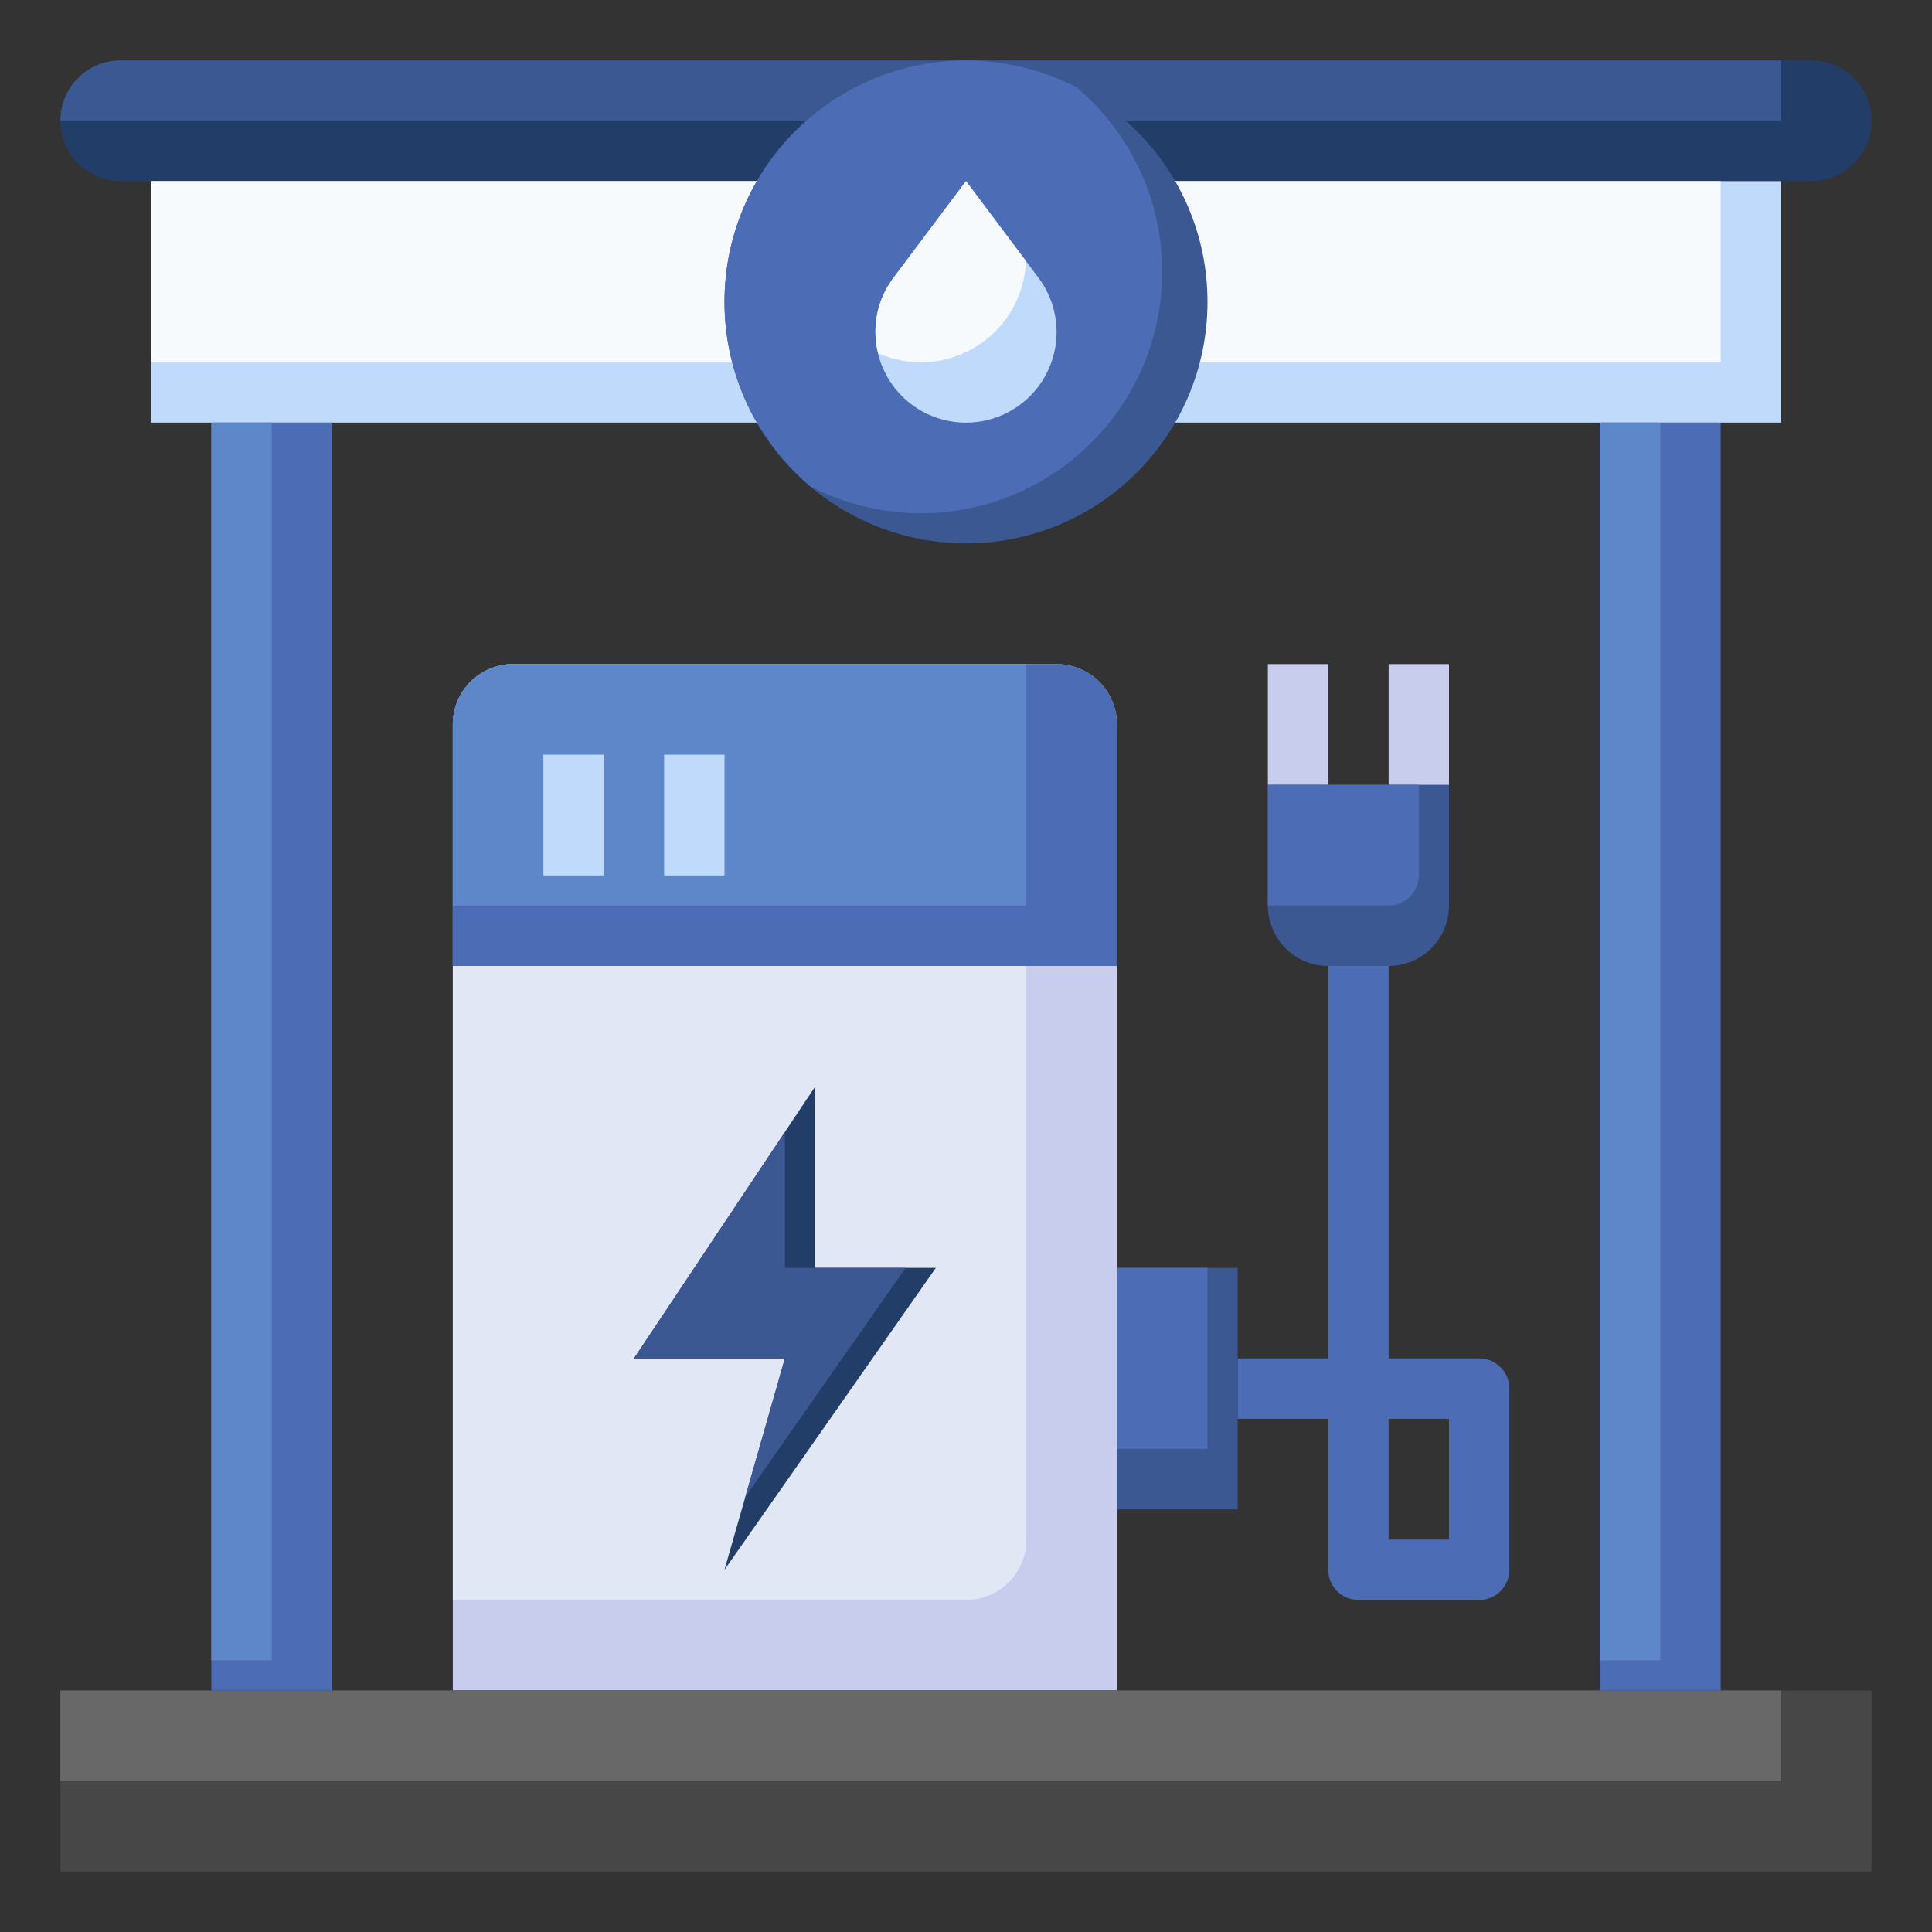 <svg id="Layer_4" height="512" viewBox="0 0 64 64" width="512" xmlns="http://www.w3.org/2000/svg" data-name="Layer 4"><rect x="0" y="0" width="64" height="64" fill="#333333" stroke="none"/><path d="m37 56v-32a2 2 0 0 0 -2-2h-18a2 2 0 0 0 -2 2v32z" fill="#c8cded"/><path d="m34 51v-29h-17a2 2 0 0 0 -2 2v29h17a2 2 0 0 0 2-2z" fill="#e2e7f6"/><path d="m35 22h-18a2 2 0 0 0 -2 2v8h22v-8a2 2 0 0 0 -2-2z" fill="#4c6cb5"/><path d="m34 30v-8h-17a2 2 0 0 0 -2 2v6z" fill="#5e87ca"/><path d="m25.07 6h-21.07a2 2 0 0 1 -2-2 2 2 0 0 1 2-2h56a2 2 0 0 1 2 2 2 2 0 0 1 -2 2z" fill="#213d68"/><path d="m59 2h-55a2 2 0 0 0 -2 2h57z" fill="#3b5892"/><path d="m2 56h60v6h-60z" fill="#474747"/><path d="m2 56h57v3h-57z" fill="#686868"/><path d="m59 6v8h-20.07-13.86-20.07v-8" fill="#c0dafc"/><path d="m23.07 12h13.86 20.07v-6h-52v6z" fill="#f7fafd"/><circle cx="32" cy="10" fill="#3b5892" r="8"/><path d="m38.5 9a7.976 7.976 0 0 0 -2.84-6.108 7.995 7.995 0 0 0 -8.82 13.216 7.991 7.991 0 0 0 11.66-7.108z" fill="#4c6cb5"/><path d="m27 36-6 9h5l-2 7 7-10h-4z" fill="#213d68"/><path d="m26 45-1.31 4.586 5.31-7.586h-3-1v-4.5l-5 7.5h4z" fill="#3b5892"/><path d="m18 25h2v4h-2z" fill="#c0dafc"/><path d="m22 25h2v4h-2z" fill="#c0dafc"/><path d="m7 14h4v42h-4z" fill="#4c6cb5"/><path d="m7 14h2v41h-2z" fill="#5e87ca"/><path d="m53 14h4v42h-4z" fill="#4c6cb5"/><path d="m53 14h2v41h-2z" fill="#5e87ca"/><path d="m32 6-2.4 3.2a3 3 0 0 0 -.6 1.8 3 3 0 0 0 3 3 3 3 0 0 0 3-3 3 3 0 0 0 -.6-1.8z" fill="#c0dafc"/><path d="m37 42h4v8h-4z" fill="#3b5892"/><path d="m49 53h-4a1 1 0 0 1 -1-1v-5h-3v-2h3v-13h2v13h3a1 1 0 0 1 1 1v6a1 1 0 0 1 -1 1zm-3-2h2v-4h-2z" fill="#4c6cb5"/><path d="m42 26h6a0 0 0 0 1 0 0v4a2 2 0 0 1 -2 2h-2a2 2 0 0 1 -2-2v-4a0 0 0 0 1 0 0z" fill="#3b5892"/><path d="m42 22h2v4h-2z" fill="#c8cded"/><path d="m46 22h2v4h-2z" fill="#c8cded"/><path d="m33.985 8.647-1.985-2.647-2.4 3.2a2.933 2.933 0 0 0 -.51 2.5 3.481 3.481 0 0 0 4.895-3.052z" fill="#f7fafd"/><g fill="#4c6cb5"><path d="m37 42h3v6h-3z"/><path d="m47 26h-5v4h4a1 1 0 0 0 1-1z"/></g></svg>